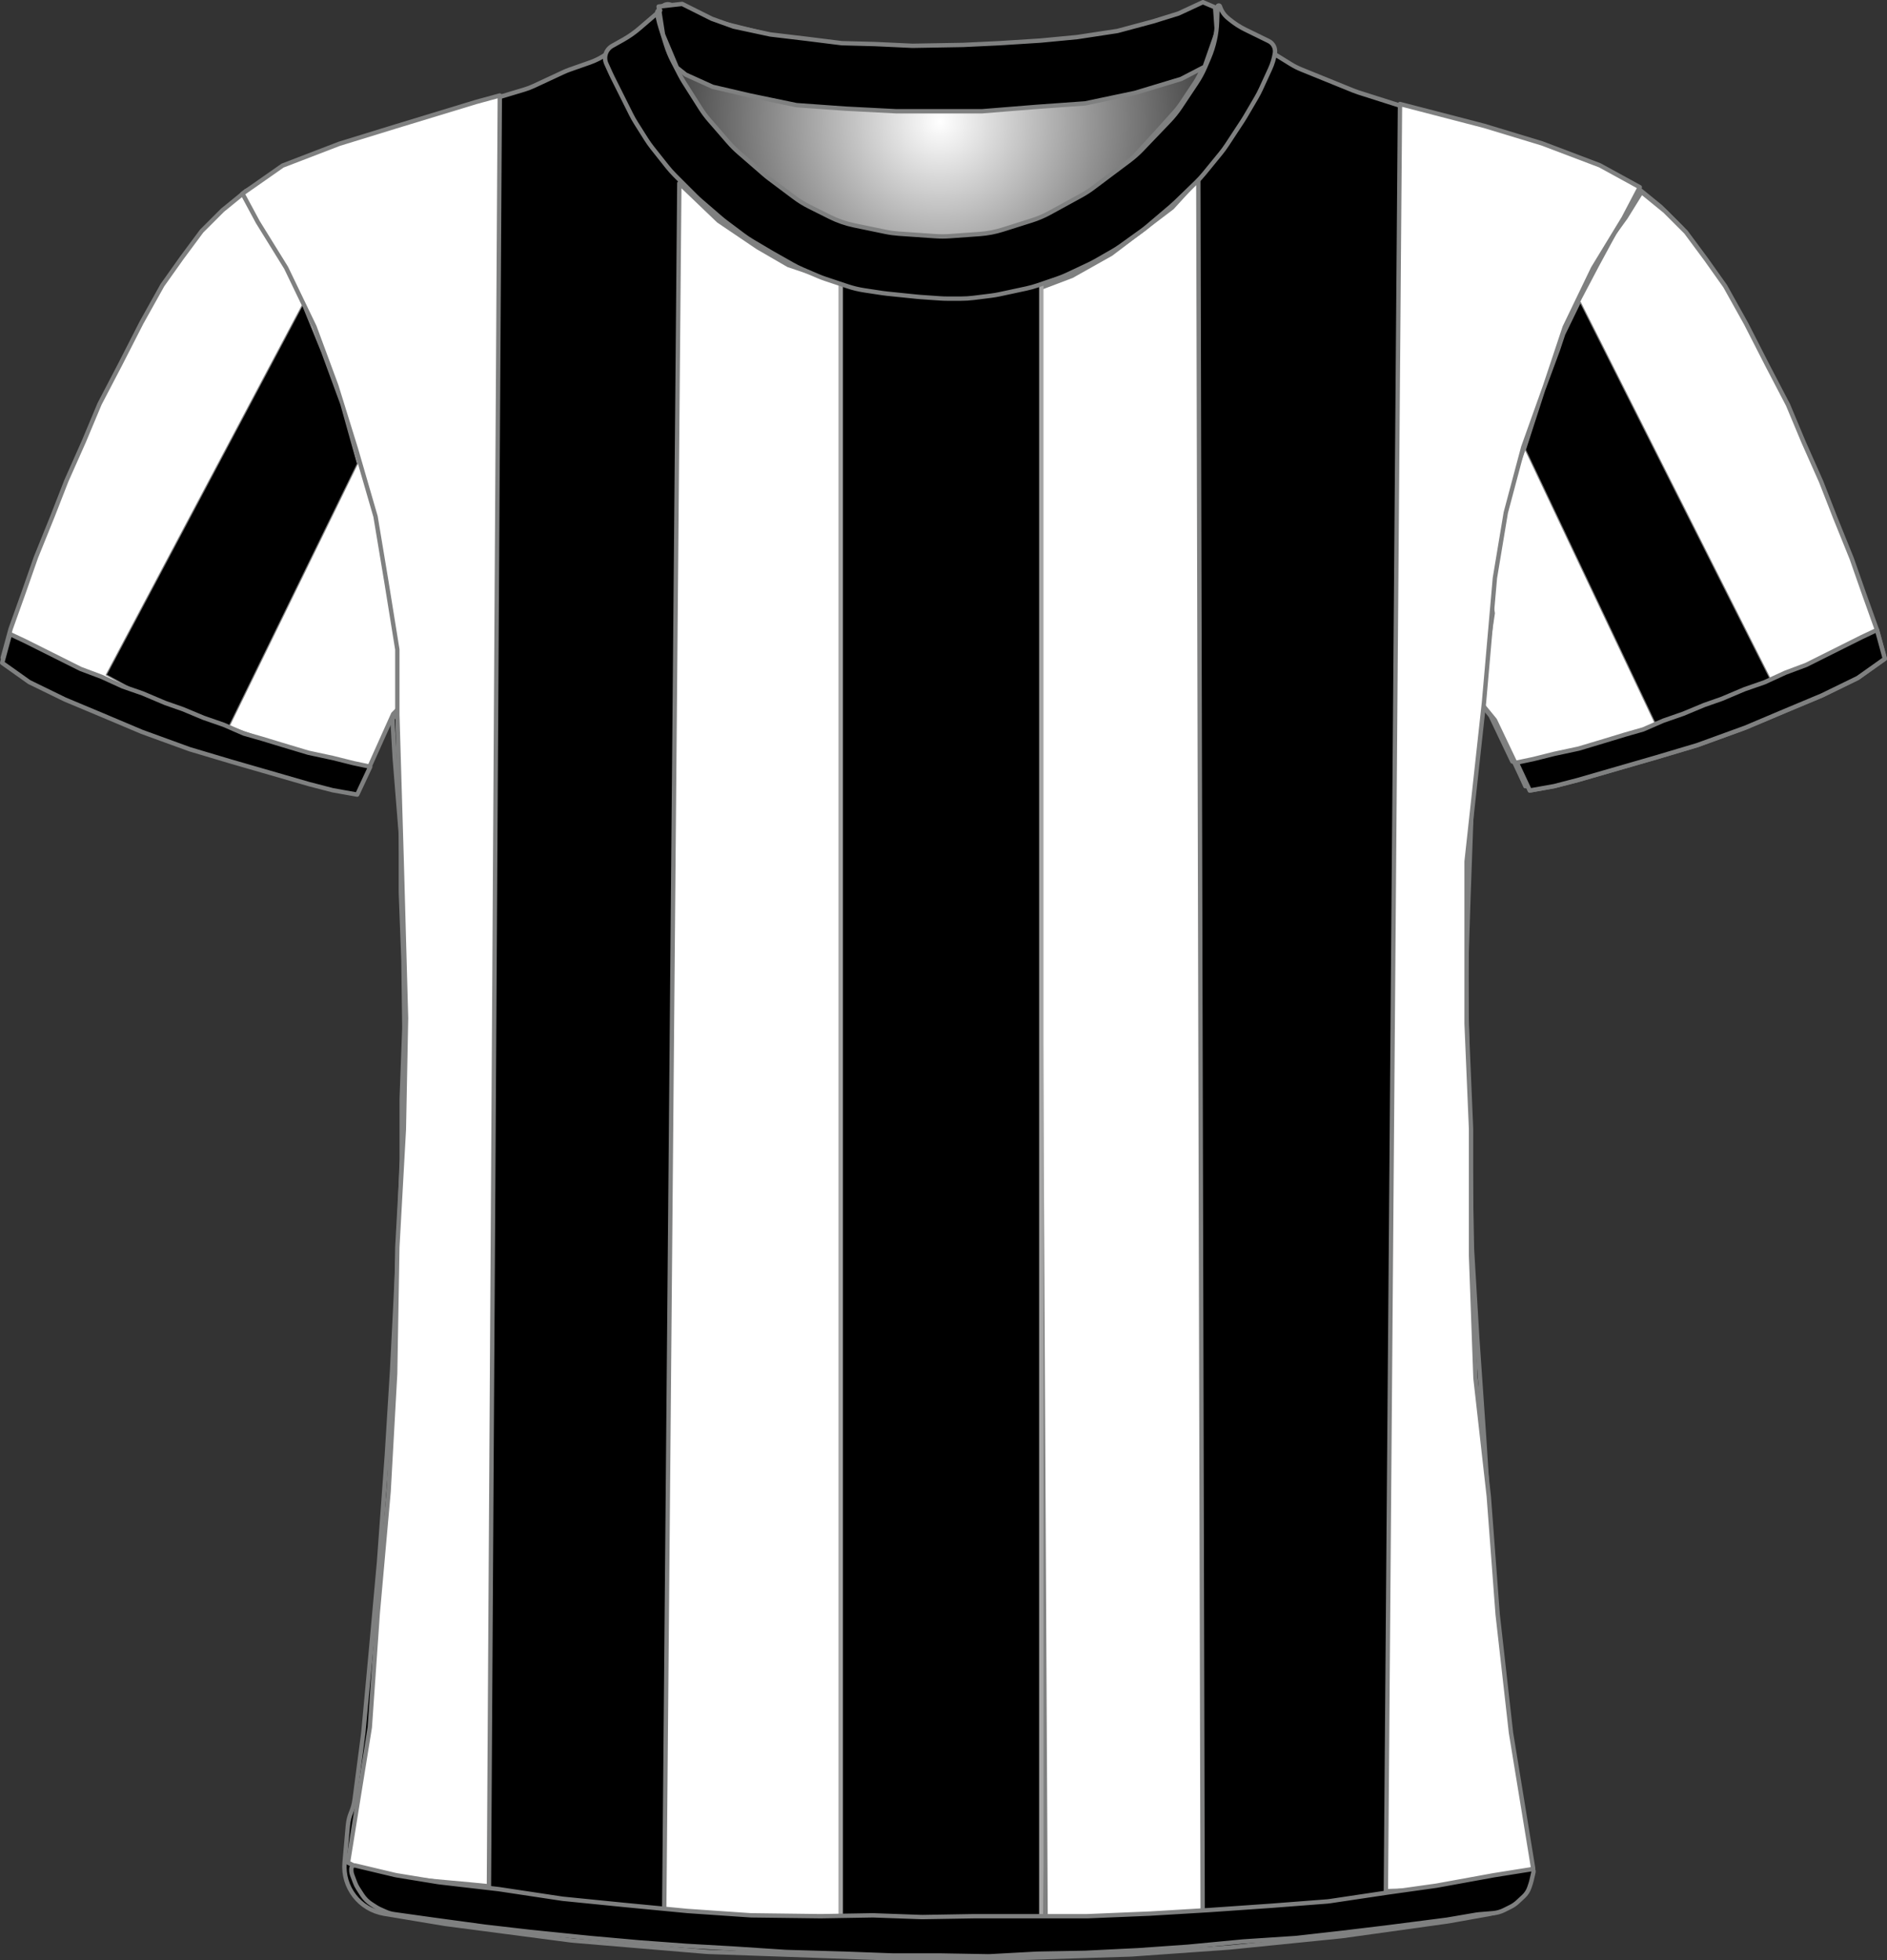 <?xml version="1.0" encoding="UTF-8" standalone="no"?>
<!DOCTYPE svg PUBLIC "-//W3C//DTD SVG 1.1//EN" "http://www.w3.org/Graphics/SVG/1.1/DTD/svg11.dtd">
<svg xmlns="http://www.w3.org/2000/svg" xmlns:xl="http://www.w3.org/1999/xlink" version="1.1" viewBox="65.239 -728.5 432.666 449.309" width="432.666pt" height="449.309pt" xmlns:dc="http://purl.org/dc/elements/1.1/">
  <rect x="65.239" y="-728.5" width="432.666" height="449.309" fill="#333333" stroke="none"/>
  <defs>
    <radialGradient cx="0" cy="0" r="1" id="Gradient" gradientUnits="userSpaceOnUse">
      <stop offset="0" stop-color="white"/>
      <stop offset="1" stop-color="#2a2a2a"/>
    </radialGradient>
    <radialGradient id="Obj_Gradient" xl:href="#Gradient" gradientTransform="translate(280.759 -700.6) scale(70.263)"/>
  </defs>
  <g stroke="none" stroke-opacity="1" stroke-dasharray="none" fill="none" fill-opacity="1">
    <title>Raya V3 7</title>
    <g>
      <title>Capa 1</title>
      <path d="M 496.405 -578.497 L 490.205 -574.097 L 482.005 -570.097 L 473.405 -566.497 L 464.405 -562.697 L 453.405 -558.697 L 444.005 -555.897 L 435.005 -553.297 L 426.005 -550.697 L 420.605 -549.297 L 415.005 -548.297 L 412.605 -554.097 L 410.005 -559.497 L 407.805 -563.497 L 405.205 -566.897 L 405.005 -575.897 L 405.605 -586.897 L 407.405 -597.697 L 409.005 -608.097 L 411.605 -619.097 L 414.005 -628.697 L 416.805 -636.697 L 420.005 -646.097 L 422.805 -653.497 L 426.405 -661.097 L 430.405 -668.697 L 434.405 -676.097 L 437.005 -679.697 L 440.605 -685.497 L 446.005 -681.097 L 450.805 -676.297 L 455.405 -670.097 L 459.805 -663.897 L 464.605 -655.297 L 469.405 -645.897 L 474.205 -636.697 L 477.805 -628.097 L 481.805 -619.097 L 485.005 -610.897 L 488.805 -601.497 L 491.605 -593.497 L 494.605 -585.097 Z" fill="white"/>
      <path d="M 496.405 -578.497 L 490.205 -574.097 L 482.005 -570.097 L 473.405 -566.497 L 464.405 -562.697 L 453.405 -558.697 L 444.005 -555.897 L 435.005 -553.297 L 426.005 -550.697 L 420.605 -549.297 L 415.005 -548.297 L 412.605 -554.097 L 410.005 -559.497 L 407.805 -563.497 L 405.205 -566.897 L 405.005 -575.897 L 405.605 -586.897 L 407.405 -597.697 L 409.005 -608.097 L 411.605 -619.097 L 414.005 -628.697 L 416.805 -636.697 L 420.005 -646.097 L 422.805 -653.497 L 426.405 -661.097 L 430.405 -668.697 L 434.405 -676.097 L 437.005 -679.697 L 440.605 -685.497 L 446.005 -681.097 L 450.805 -676.297 L 455.405 -670.097 L 459.805 -663.897 L 464.605 -655.297 L 469.405 -645.897 L 474.205 -636.697 L 477.805 -628.097 L 481.805 -619.097 L 485.005 -610.897 L 488.805 -601.497 L 491.605 -593.497 L 494.605 -585.097 Z" stroke="#7f8080" stroke-linecap="round" stroke-linejoin="round" stroke-width="1"/>
      <path d="M 216.5 -287.521 L 222 -286.507 L 236 -286 L 257 -286 L 257 -664.688 L 245 -668.743 L 238 -672.799 L 229 -678.882 L 220 -687.5 Z" fill="white"/>
      <path d="M 216.5 -287.521 L 222 -286.507 L 236 -286 L 257 -286 L 257 -664.688 L 245 -668.743 L 238 -672.799 L 229 -678.882 L 220 -687.5 Z" stroke="#7f8080" stroke-linecap="round" stroke-linejoin="round" stroke-width="1"/>
      <path d="M 310 -666.251 L 319 -671.308 L 325 -675.859 L 333 -681.927 L 339 -688.5 L 340 -288.528 L 326.5 -287.011 L 315.5 -286.506 L 309 -286 L 304 -286.506 L 302 -663.217 Z" fill="white"/>
      <path d="M 310 -666.251 L 319 -671.308 L 325 -675.859 L 333 -681.927 L 339 -688.5 L 340 -288.528 L 326.5 -287.011 L 315.5 -286.506 L 309 -286 L 304 -286.506 L 302 -663.217 Z" stroke="#7f8080" stroke-linecap="round" stroke-linejoin="round" stroke-width="1"/>
      <path d="M 456.005 -567.44 L 441.005 -560.94 L 429.505 -557.94 L 417.505 -554.94 L 412.005 -553.94 L 407.005 -564.44 L 401.4 -571.291 L 405.005 -578.94 L 406.505 -588.94 L 404 -603.891 L 409.5 -615.44 L 413.5 -626.44 L 416.5 -636.94 L 419.5 -642.94 L 436.005 -612.94 L 443.505 -597.44 L 451.505 -579.44 Z" fill="white"/>
      <path d="M 456.005 -567.44 L 441.005 -560.94 L 429.505 -557.94 L 417.505 -554.94 L 412.005 -553.94 L 407.005 -564.44 L 401.4 -571.291 L 405.005 -578.94 L 406.505 -588.94 L 404 -603.891 L 409.5 -615.44 L 413.5 -626.44 L 416.5 -636.94 L 419.5 -642.94 L 436.005 -612.94 L 443.505 -597.44 L 451.505 -579.44 Z" stroke="#7f8080" stroke-linecap="round" stroke-linejoin="round" stroke-width="1"/>
      <path d="M 104 -567.091 L 148 -551.591 L 154.4 -565.845 L 155.9 -567.345 L 156.4 -580.345 L 154.9 -590.345 L 152.9 -602.845 L 149.9 -616.345 L 146.9 -626.345 L 144.4 -636.845 L 141.4 -642.845 L 125.4 -614.345 L 117.9 -598.845 L 109.9 -580.845 Z" fill="white"/>
      <path d="M 104 -567.091 L 148 -551.591 L 154.4 -565.845 L 155.9 -567.345 L 156.4 -580.345 L 154.9 -590.345 L 152.9 -602.845 L 149.9 -616.345 L 146.9 -626.345 L 144.4 -636.845 L 141.4 -642.845 L 125.4 -614.345 L 117.9 -598.845 L 109.9 -580.845 Z" stroke="#7f8080" stroke-linecap="round" stroke-linejoin="round" stroke-width="1"/>
      <rect x="257" y="-667" width="46" height="381" fill="#610000"/>
      <rect x="257" y="-667" width="46" height="381" stroke="#a5a5a5" stroke-linecap="round" stroke-linejoin="round" stroke-width="1"/>
      <path d="M 144.813 -301.262 L 144.813 -301.262 C 144.748 -300.737 144.81 -300.203 144.996 -299.707 L 145.647 -297.971 C 145.824 -297.5 146.051 -297.049 146.325 -296.627 L 147.292 -295.131 C 147.833 -294.295 148.547 -293.584 149.384 -293.045 L 150.462 -292.352 C 150.762 -292.159 151.077 -291.99 151.403 -291.844 L 152.72 -291.259 C 153.317 -290.994 153.947 -290.813 154.594 -290.723 L 163.604 -289.461 C 163.614 -289.46 163.624 -289.458 163.634 -289.457 L 175.35 -287.868 C 175.396 -287.862 175.442 -287.856 175.488 -287.851 L 185.771 -286.665 C 185.803 -286.661 185.835 -286.657 185.867 -286.654 L 199.577 -285.263 C 199.605 -285.26 199.633 -285.258 199.661 -285.255 L 210.767 -284.264 C 210.802 -284.261 210.837 -284.258 210.872 -284.255 L 221.558 -283.464 C 221.599 -283.461 221.639 -283.458 221.68 -283.456 L 232.188 -282.861 C 232.209 -282.86 232.23 -282.858 232.25 -282.857 L 244.293 -282.067 C 244.377 -282.062 244.461 -282.058 244.545 -282.055 L 257.993 -281.66 C 258.01 -281.659 258.028 -281.659 258.046 -281.658 L 268.69 -281.264 C 268.776 -281.261 268.862 -281.259 268.949 -281.259 L 279.558 -281.259 C 279.599 -281.259 279.64 -281.259 279.681 -281.258 L 290.767 -281.063 C 290.935 -281.06 291.103 -281.064 291.271 -281.073 L 301.892 -281.652 C 301.977 -281.657 302.062 -281.66 302.146 -281.661 L 312.911 -281.857 C 312.983 -281.858 313.055 -281.861 313.127 -281.864 L 325.146 -282.455 C 325.195 -282.458 325.244 -282.461 325.292 -282.464 L 336.532 -283.253 C 336.59 -283.257 336.648 -283.262 336.706 -283.267 L 349.116 -284.449 C 349.185 -284.456 349.254 -284.461 349.322 -284.466 L 361.254 -285.248 C 361.364 -285.255 361.474 -285.265 361.584 -285.278 L 371.996 -286.456 C 372.011 -286.458 372.027 -286.46 372.043 -286.462 L 381.99 -287.656 C 382.01 -287.658 382.029 -287.66 382.048 -287.663 L 395.884 -289.44 C 395.981 -289.453 396.078 -289.467 396.175 -289.484 L 402.728 -290.607 C 402.929 -290.642 403.132 -290.667 403.335 -290.684 L 406.567 -290.951 C 407.456 -291.025 408.323 -291.267 409.121 -291.666 L 410.608 -292.41 C 411.208 -292.71 411.762 -293.095 412.253 -293.553 L 413.589 -294.799 C 414.195 -295.366 414.651 -296.075 414.913 -296.862 L 415.208 -297.747 C 415.278 -297.957 415.338 -298.171 415.388 -298.386 L 415.858 -300.422 C 415.893 -300.574 415.86 -300.735 415.766 -300.861 L 415.766 -300.861 C 415.676 -300.983 415.525 -301.044 415.375 -301.02 L 406.896 -299.671 C 406.845 -299.663 406.794 -299.654 406.743 -299.645 L 393.758 -297.284 C 393.666 -297.267 393.572 -297.252 393.479 -297.239 L 382.249 -295.663 C 382.229 -295.66 382.209 -295.658 382.189 -295.654 L 369.066 -293.696 C 368.902 -293.671 368.736 -293.653 368.57 -293.64 L 355.845 -292.661 C 355.828 -292.66 355.811 -292.658 355.793 -292.657 L 341.453 -291.661 C 341.43 -291.66 341.408 -291.658 341.385 -291.657 L 328.082 -290.863 C 328.04 -290.86 327.998 -290.858 327.956 -290.856 L 313.765 -290.265 C 313.668 -290.261 313.571 -290.259 313.473 -290.259 L 300.219 -290.259 L 287.678 -290.259 C 287.639 -290.259 287.6 -290.259 287.561 -290.258 L 275.803 -290.062 C 275.68 -290.06 275.558 -290.061 275.436 -290.066 L 264.602 -290.452 C 264.48 -290.457 264.358 -290.458 264.236 -290.456 L 252.521 -290.261 C 252.453 -290.26 252.385 -290.259 252.317 -290.26 L 236.615 -290.457 C 236.484 -290.458 236.354 -290.463 236.224 -290.472 L 221.914 -291.452 C 221.851 -291.457 221.788 -291.462 221.724 -291.468 L 207.233 -292.858 C 207.224 -292.859 207.214 -292.86 207.205 -292.86 L 193.393 -294.242 C 193.277 -294.253 193.162 -294.268 193.047 -294.285 L 178.737 -296.441 C 178.659 -296.453 178.58 -296.464 178.501 -296.473 L 164.981 -298.04 C 164.873 -298.053 164.766 -298.068 164.659 -298.085 L 155.267 -299.619 C 155.102 -299.646 154.938 -299.678 154.775 -299.717 L 145.698 -301.876 C 145.309 -301.968 144.92 -301.728 144.827 -301.34 C 144.821 -301.314 144.816 -301.288 144.813 -301.262 Z" fill="#6e0000"/>
      <path d="M 144.813 -301.262 L 144.813 -301.262 C 144.748 -300.737 144.81 -300.203 144.996 -299.707 L 145.647 -297.971 C 145.824 -297.5 146.051 -297.049 146.325 -296.627 L 147.292 -295.131 C 147.833 -294.295 148.547 -293.584 149.384 -293.045 L 150.462 -292.352 C 150.762 -292.159 151.077 -291.99 151.403 -291.844 L 152.72 -291.259 C 153.317 -290.994 153.947 -290.813 154.594 -290.723 L 163.604 -289.461 C 163.614 -289.46 163.624 -289.458 163.634 -289.457 L 175.35 -287.868 C 175.396 -287.862 175.442 -287.856 175.488 -287.851 L 185.771 -286.665 C 185.803 -286.661 185.835 -286.657 185.867 -286.654 L 199.577 -285.263 C 199.605 -285.26 199.633 -285.258 199.661 -285.255 L 210.767 -284.264 C 210.802 -284.261 210.837 -284.258 210.872 -284.255 L 221.558 -283.464 C 221.599 -283.461 221.639 -283.458 221.68 -283.456 L 232.188 -282.861 C 232.209 -282.86 232.23 -282.858 232.25 -282.857 L 244.293 -282.067 C 244.377 -282.062 244.461 -282.058 244.545 -282.055 L 257.993 -281.66 C 258.01 -281.659 258.028 -281.659 258.046 -281.658 L 268.69 -281.264 C 268.776 -281.261 268.862 -281.259 268.949 -281.259 L 279.558 -281.259 C 279.599 -281.259 279.64 -281.259 279.681 -281.258 L 290.767 -281.063 C 290.935 -281.06 291.103 -281.064 291.271 -281.073 L 301.892 -281.652 C 301.977 -281.657 302.062 -281.66 302.146 -281.661 L 312.911 -281.857 C 312.983 -281.858 313.055 -281.861 313.127 -281.864 L 325.146 -282.455 C 325.195 -282.458 325.244 -282.461 325.292 -282.464 L 336.532 -283.253 C 336.59 -283.257 336.648 -283.262 336.706 -283.267 L 349.116 -284.449 C 349.185 -284.456 349.254 -284.461 349.322 -284.466 L 361.254 -285.248 C 361.364 -285.255 361.474 -285.265 361.584 -285.278 L 371.996 -286.456 C 372.011 -286.458 372.027 -286.46 372.043 -286.462 L 381.99 -287.656 C 382.01 -287.658 382.029 -287.66 382.048 -287.663 L 395.884 -289.44 C 395.981 -289.453 396.078 -289.467 396.175 -289.484 L 402.728 -290.607 C 402.929 -290.642 403.132 -290.667 403.335 -290.684 L 406.567 -290.951 C 407.456 -291.025 408.323 -291.267 409.121 -291.666 L 410.608 -292.41 C 411.208 -292.71 411.762 -293.095 412.253 -293.553 L 413.589 -294.799 C 414.195 -295.366 414.651 -296.075 414.913 -296.862 L 415.208 -297.747 C 415.278 -297.957 415.338 -298.171 415.388 -298.386 L 415.858 -300.422 C 415.893 -300.574 415.86 -300.735 415.766 -300.861 L 415.766 -300.861 C 415.676 -300.983 415.525 -301.044 415.375 -301.02 L 406.896 -299.671 C 406.845 -299.663 406.794 -299.654 406.743 -299.645 L 393.758 -297.284 C 393.666 -297.267 393.572 -297.252 393.479 -297.239 L 382.249 -295.663 C 382.229 -295.66 382.209 -295.658 382.189 -295.654 L 369.066 -293.696 C 368.902 -293.671 368.736 -293.653 368.57 -293.64 L 355.845 -292.661 C 355.828 -292.66 355.811 -292.658 355.793 -292.657 L 341.453 -291.661 C 341.43 -291.66 341.408 -291.658 341.385 -291.657 L 328.082 -290.863 C 328.04 -290.86 327.998 -290.858 327.956 -290.856 L 313.765 -290.265 C 313.668 -290.261 313.571 -290.259 313.473 -290.259 L 300.219 -290.259 L 287.678 -290.259 C 287.639 -290.259 287.6 -290.259 287.561 -290.258 L 275.803 -290.062 C 275.68 -290.06 275.558 -290.061 275.436 -290.066 L 264.602 -290.452 C 264.48 -290.457 264.358 -290.458 264.236 -290.456 L 252.521 -290.261 C 252.453 -290.26 252.385 -290.259 252.317 -290.26 L 236.615 -290.457 C 236.484 -290.458 236.354 -290.463 236.224 -290.472 L 221.914 -291.452 C 221.851 -291.457 221.788 -291.462 221.724 -291.468 L 207.233 -292.858 C 207.224 -292.859 207.214 -292.86 207.205 -292.86 L 193.393 -294.242 C 193.277 -294.253 193.162 -294.268 193.047 -294.285 L 178.737 -296.441 C 178.659 -296.453 178.58 -296.464 178.501 -296.473 L 164.981 -298.04 C 164.873 -298.053 164.766 -298.068 164.659 -298.085 L 155.267 -299.619 C 155.102 -299.646 154.938 -299.678 154.775 -299.717 L 145.698 -301.876 C 145.309 -301.968 144.92 -301.728 144.827 -301.34 C 144.821 -301.314 144.816 -301.288 144.813 -301.262 Z" stroke="#7f8080" stroke-linecap="round" stroke-linejoin="round" stroke-width="1"/>
      <path d="M 418.4 -640 L 414 -626.4 L 443.6 -564 L 453.138 -562.84 L 462.926 -566.67 L 472.4 -569.4 L 426.6 -660.2 L 423 -652.8 L 421.8 -649.2 Z" fill="#580000"/>
      <path d="M 418.4 -640 L 414 -626.4 L 443.6 -564 L 453.138 -562.84 L 462.926 -566.67 L 472.4 -569.4 L 426.6 -660.2 L 423 -652.8 L 421.8 -649.2 Z" stroke="gray" stroke-linecap="round" stroke-linejoin="round" stroke-width=".25"/>
      <path d="M 88.6 -574.8 L 133.6 -659.6 L 138 -648.8 L 142.4 -636.8 L 146.2 -623.2 L 115.4 -560.2 Z" fill="#6d0000"/>
      <path d="M 88.6 -574.8 L 133.6 -659.6 L 138 -648.8 L 142.4 -636.8 L 146.2 -623.2 L 115.4 -560.2 Z" stroke="gray" stroke-linecap="round" stroke-linejoin="round" stroke-width=".25"/>
      <path d="M 496.405 -578.497 L 490.205 -574.097 L 482.005 -570.097 L 473.405 -566.497 L 464.405 -562.697 L 453.405 -558.697 L 444.005 -555.897 L 435.005 -553.297 L 426.005 -550.697 L 420.605 -549.297 L 415.005 -548.297 L 412.005 -554.697 L 415.805 -555.497 L 420.605 -556.697 L 426.205 -557.897 L 432.205 -559.697 L 436.805 -561.097 L 441.005 -562.297 L 445.605 -564.297 L 450.205 -565.897 L 455.005 -567.897 L 459.005 -569.297 L 464.205 -571.497 L 468.805 -573.097 L 473.605 -575.297 L 478.405 -577.097 L 482.405 -579.097 L 486.805 -581.297 L 491.205 -583.497 L 494.605 -585.097 Z" fill="#710000"/>
      <path d="M 496.405 -578.497 L 490.205 -574.097 L 482.005 -570.097 L 473.405 -566.497 L 464.405 -562.697 L 453.405 -558.697 L 444.005 -555.897 L 435.005 -553.297 L 426.005 -550.697 L 420.605 -549.297 L 415.005 -548.297 L 412.005 -554.697 L 415.805 -555.497 L 420.605 -556.697 L 426.205 -557.897 L 432.205 -559.697 L 436.805 -561.097 L 441.005 -562.297 L 445.605 -564.297 L 450.205 -565.897 L 455.005 -567.897 L 459.005 -569.297 L 464.205 -571.497 L 468.805 -573.097 L 473.605 -575.297 L 478.405 -577.097 L 482.405 -579.097 L 486.805 -581.297 L 491.205 -583.497 L 494.605 -585.097 Z" stroke="#7f8080" stroke-linecap="round" stroke-linejoin="round" stroke-width="1"/>
      <path d="M 219.006 -727.41 L 227.171 -724.292 C 228.029 -723.964 228.906 -723.688 229.797 -723.466 L 243.514 -720.036 C 244.676 -719.746 245.858 -719.547 247.051 -719.44 L 264.577 -717.879 C 265.165 -717.826 265.755 -717.797 266.345 -717.789 L 281.824 -717.605 C 282.114 -717.602 282.404 -717.604 282.695 -717.611 L 297.118 -717.986 C 297.479 -717.995 297.839 -718.013 298.199 -718.039 L 312.571 -719.091 C 313.562 -719.164 314.548 -719.3 315.521 -719.5 L 327.094 -721.878 C 328.136 -722.093 329.162 -722.379 330.165 -722.735 L 341.917 -726.91 C 343.007 -727.297 344.21 -726.766 344.659 -725.7 L 344.659 -725.7 C 345.181 -724.46 345.333 -723.095 345.097 -721.771 L 344.916 -720.76 C 344.613 -719.059 344.118 -717.397 343.442 -715.807 L 341.899 -712.176 C 341.34 -710.861 340.661 -709.602 339.868 -708.414 L 336.183 -702.885 C 335.435 -701.764 334.591 -700.711 333.659 -699.737 L 327.364 -693.162 C 326.495 -692.256 325.555 -691.422 324.55 -690.668 L 316.176 -684.387 C 315.299 -683.73 314.377 -683.136 313.416 -682.61 L 306.231 -678.679 C 304.92 -677.961 303.542 -677.373 302.116 -676.923 L 295.443 -674.816 C 293.727 -674.274 291.952 -673.935 290.156 -673.807 L 283.27 -673.315 C 282.197 -673.238 281.121 -673.237 280.049 -673.311 L 271.612 -673.893 C 270.578 -673.964 269.55 -674.105 268.535 -674.315 L 261.4 -675.792 C 259.448 -676.196 257.556 -676.851 255.774 -677.743 L 251.114 -680.072 C 249.88 -680.69 248.704 -681.417 247.6 -682.244 L 241.918 -686.506 C 241.479 -686.835 241.052 -687.18 240.637 -687.54 L 234.882 -692.538 C 234.068 -693.245 233.304 -694.009 232.597 -694.823 L 228.192 -699.896 C 227.438 -700.764 226.75 -701.688 226.134 -702.659 L 222.4 -708.547 C 222.04 -709.115 221.704 -709.699 221.395 -710.297 L 219.775 -713.43 C 219.166 -714.608 218.659 -715.836 218.262 -717.101 L 216.982 -721.174 C 216.767 -721.858 216.584 -722.551 216.434 -723.251 L 216.359 -723.6 C 216.165 -724.508 216.272 -725.456 216.665 -726.298 L 216.759 -726.5 C 217.154 -727.345 218.134 -727.742 219.006 -727.41 Z" fill="url(#Obj_Gradient)"/>
      <path d="M 219.006 -727.41 L 227.171 -724.292 C 228.029 -723.964 228.906 -723.688 229.797 -723.466 L 243.514 -720.036 C 244.676 -719.746 245.858 -719.547 247.051 -719.44 L 264.577 -717.879 C 265.165 -717.826 265.755 -717.797 266.345 -717.789 L 281.824 -717.605 C 282.114 -717.602 282.404 -717.604 282.695 -717.611 L 297.118 -717.986 C 297.479 -717.995 297.839 -718.013 298.199 -718.039 L 312.571 -719.091 C 313.562 -719.164 314.548 -719.3 315.521 -719.5 L 327.094 -721.878 C 328.136 -722.093 329.162 -722.379 330.165 -722.735 L 341.917 -726.91 C 343.007 -727.297 344.21 -726.766 344.659 -725.7 L 344.659 -725.7 C 345.181 -724.46 345.333 -723.095 345.097 -721.771 L 344.916 -720.76 C 344.613 -719.059 344.118 -717.397 343.442 -715.807 L 341.899 -712.176 C 341.34 -710.861 340.661 -709.602 339.868 -708.414 L 336.183 -702.885 C 335.435 -701.764 334.591 -700.711 333.659 -699.737 L 327.364 -693.162 C 326.495 -692.256 325.555 -691.422 324.55 -690.668 L 316.176 -684.387 C 315.299 -683.73 314.377 -683.136 313.416 -682.61 L 306.231 -678.679 C 304.92 -677.961 303.542 -677.373 302.116 -676.923 L 295.443 -674.816 C 293.727 -674.274 291.952 -673.935 290.156 -673.807 L 283.27 -673.315 C 282.197 -673.238 281.121 -673.237 280.049 -673.311 L 271.612 -673.893 C 270.578 -673.964 269.55 -674.105 268.535 -674.315 L 261.4 -675.792 C 259.448 -676.196 257.556 -676.851 255.774 -677.743 L 251.114 -680.072 C 249.88 -680.69 248.704 -681.417 247.6 -682.244 L 241.918 -686.506 C 241.479 -686.835 241.052 -687.18 240.637 -687.54 L 234.882 -692.538 C 234.068 -693.245 233.304 -694.009 232.597 -694.823 L 228.192 -699.896 C 227.438 -700.764 226.75 -701.688 226.134 -702.659 L 222.4 -708.547 C 222.04 -709.115 221.704 -709.699 221.395 -710.297 L 219.775 -713.43 C 219.166 -714.608 218.659 -715.836 218.262 -717.101 L 216.982 -721.174 C 216.767 -721.858 216.584 -722.551 216.434 -723.251 L 216.359 -723.6 C 216.165 -724.508 216.272 -725.456 216.665 -726.298 L 216.759 -726.5 C 217.154 -727.345 218.134 -727.742 219.006 -727.41 Z" stroke="#7f8080" stroke-linecap="round" stroke-linejoin="round" stroke-width="1"/>
      <path d="M 153.33 -289.827 L 167.072 -287.537 C 167.256 -287.506 167.44 -287.479 167.624 -287.455 L 195.978 -283.739 C 196.224 -283.707 196.471 -283.68 196.719 -283.66 L 226.962 -281.123 C 227.219 -281.102 227.476 -281.086 227.734 -281.077 L 266.665 -279.701 C 266.853 -279.694 267.042 -279.691 267.23 -279.691 L 298.697 -279.691 C 298.864 -279.691 299.031 -279.693 299.197 -279.699 L 324.232 -280.481 C 324.442 -280.488 324.652 -280.498 324.862 -280.513 L 346.91 -282.074 C 347.068 -282.085 347.226 -282.099 347.384 -282.115 L 372.645 -284.66 C 372.846 -284.681 373.048 -284.705 373.249 -284.733 L 397.041 -288.048 C 397.245 -288.077 397.449 -288.109 397.652 -288.145 L 406.847 -289.791 C 412.175 -290.744 415.825 -295.698 415.159 -301.068 L 412.951 -318.859 C 412.949 -318.88 412.946 -318.901 412.944 -318.923 L 409.38 -348.621 C 409.358 -348.801 409.34 -348.981 409.324 -349.161 L 406.962 -376.721 C 406.952 -376.834 406.944 -376.948 406.936 -377.062 L 405.55 -398.653 C 405.548 -398.678 405.546 -398.703 405.545 -398.729 L 403.953 -421.815 C 403.949 -421.865 403.946 -421.916 403.943 -421.967 L 402.767 -441.769 C 402.754 -441.984 402.745 -442.198 402.741 -442.413 L 402.349 -463.008 C 402.348 -463.063 402.347 -463.118 402.345 -463.174 L 401.75 -483.408 C 401.748 -483.463 401.747 -483.518 401.746 -483.574 L 401.355 -504.083 C 401.35 -504.355 401.352 -504.627 401.36 -504.898 L 401.946 -523.258 C 401.947 -523.28 401.948 -523.302 401.949 -523.324 L 402.737 -545.193 C 402.744 -545.392 402.755 -545.59 402.769 -545.788 L 404.327 -567.009 C 404.341 -567.197 404.351 -567.385 404.358 -567.574 L 405.113 -587.472 C 405.136 -588.084 405.194 -588.694 405.287 -589.299 L 408.026 -607.103 C 408.107 -607.628 408.214 -608.149 408.346 -608.663 L 412.975 -626.621 C 413.09 -627.067 413.224 -627.509 413.377 -627.944 L 419.098 -644.183 C 419.264 -644.655 419.452 -645.118 419.662 -645.572 L 425.193 -657.557 C 425.296 -657.78 425.404 -658 425.517 -658.217 L 430.879 -668.559 C 430.925 -668.647 430.971 -668.735 431.018 -668.822 L 436.234 -678.439 C 436.972 -679.798 437.921 -681.031 439.047 -682.091 L 439.047 -682.091 C 439.723 -682.726 439.755 -683.789 439.119 -684.464 C 438.995 -684.596 438.85 -684.707 438.69 -684.793 L 435.475 -686.515 C 435.257 -686.632 435.035 -686.744 434.812 -686.851 L 426.958 -690.6 C 426.551 -690.794 426.136 -690.971 425.715 -691.13 L 416.04 -694.78 C 415.845 -694.854 415.649 -694.924 415.451 -694.99 L 402.756 -699.221 C 402.617 -699.268 402.477 -699.312 402.337 -699.355 L 389.453 -703.259 C 389.383 -703.28 389.312 -703.302 389.242 -703.324 L 376.738 -707.303 C 376.344 -707.428 375.956 -707.569 375.573 -707.724 L 363.597 -712.584 C 362.765 -712.921 361.964 -713.328 361.2 -713.8 L 351.581 -719.746 C 351.425 -719.843 351.271 -719.942 351.119 -720.043 L 346.229 -723.303 C 345.247 -723.957 344.376 -724.763 343.647 -725.691 L 343.647 -725.691 C 343.542 -725.825 343.347 -725.849 343.213 -725.743 C 343.11 -725.662 343.069 -725.526 343.11 -725.402 L 343.247 -724.991 C 343.707 -723.613 343.811 -722.142 343.551 -720.713 L 343.156 -718.54 C 342.885 -717.048 342.403 -715.602 341.725 -714.246 L 340.193 -711.182 C 339.896 -710.588 339.563 -710.014 339.195 -709.462 L 335.991 -704.657 C 335.563 -704.014 335.088 -703.403 334.571 -702.828 L 330.009 -697.759 C 329.968 -697.714 329.927 -697.668 329.885 -697.623 L 323.891 -691.115 C 323.263 -690.434 322.577 -689.808 321.841 -689.245 L 316.817 -685.403 C 316.371 -685.062 315.907 -684.744 315.428 -684.452 L 308.941 -680.497 C 308.28 -680.093 307.589 -679.739 306.876 -679.435 L 299.761 -676.407 C 298.953 -676.064 298.119 -675.787 297.266 -675.58 L 293.187 -674.591 C 292.362 -674.391 291.522 -674.257 290.676 -674.191 L 284.976 -673.74 C 284.557 -673.707 284.137 -673.691 283.717 -673.691 L 276.684 -673.691 C 275.927 -673.691 275.171 -673.745 274.422 -673.852 L 266.475 -674.987 C 265.99 -675.056 265.509 -675.148 265.032 -675.261 L 259.071 -676.681 C 257.925 -676.953 256.813 -677.352 255.755 -677.868 L 249.475 -680.935 C 248.99 -681.172 248.518 -681.433 248.059 -681.718 L 243.847 -684.332 C 243.248 -684.704 242.674 -685.115 242.129 -685.563 L 237.683 -689.215 C 237.459 -689.399 237.241 -689.589 237.027 -689.784 L 233.225 -693.27 C 232.774 -693.683 232.346 -694.123 231.945 -694.585 L 227.827 -699.338 C 227.507 -699.706 227.205 -700.089 226.921 -700.485 L 222.491 -706.655 C 221.996 -707.345 221.557 -708.072 221.177 -708.831 L 218.601 -713.984 C 218.565 -714.055 218.53 -714.127 218.496 -714.198 L 217.247 -716.791 C 216.397 -718.558 216.041 -720.522 216.219 -722.475 L 216.399 -724.457 C 216.423 -724.719 216.23 -724.951 215.968 -724.975 C 215.805 -724.99 215.647 -724.92 215.547 -724.791 L 215.547 -724.791 C 214.884 -723.928 214.104 -723.162 213.229 -722.515 L 209.333 -719.628 C 209.209 -719.537 209.084 -719.447 208.958 -719.359 L 204.336 -716.137 C 203.149 -715.31 201.856 -714.648 200.491 -714.168 L 195.884 -712.55 C 195.393 -712.377 194.911 -712.181 194.44 -711.962 L 187.593 -708.777 C 186.897 -708.453 186.178 -708.18 185.443 -707.96 L 174.572 -704.698 C 174.556 -704.693 174.539 -704.688 174.522 -704.683 L 163.554 -701.354 C 163.416 -701.312 163.279 -701.268 163.142 -701.222 L 150.221 -696.915 C 150.172 -696.899 150.123 -696.883 150.073 -696.867 L 138.706 -693.2 C 138.068 -692.994 137.443 -692.748 136.835 -692.464 L 128.903 -688.751 C 128.533 -688.578 128.169 -688.39 127.813 -688.189 L 121.867 -684.828 C 120.614 -684.12 120.172 -682.53 120.881 -681.277 C 120.958 -681.14 121.047 -681.011 121.147 -680.891 L 122.011 -679.854 C 122.766 -678.948 123.419 -677.961 123.957 -676.912 L 127.034 -670.912 C 127.11 -670.764 127.187 -670.619 127.267 -670.474 L 131.222 -663.317 C 131.306 -663.166 131.387 -663.014 131.465 -662.86 L 135.574 -654.822 C 135.823 -654.335 136.047 -653.835 136.244 -653.325 L 139.727 -644.343 C 139.741 -644.308 139.754 -644.274 139.768 -644.239 L 143.364 -635.153 C 143.486 -634.845 143.599 -634.533 143.701 -634.218 L 146.323 -626.165 C 146.339 -626.116 146.355 -626.066 146.371 -626.016 L 149.443 -616.258 C 149.646 -615.614 149.807 -614.958 149.927 -614.293 L 151.913 -603.284 C 151.936 -603.155 151.957 -603.026 151.977 -602.897 L 153.683 -591.904 C 153.726 -591.629 153.762 -591.352 153.79 -591.075 L 154.677 -582.378 C 154.724 -581.92 154.751 -581.46 154.758 -581 L 154.942 -569.024 C 154.946 -568.802 154.954 -568.58 154.966 -568.358 L 155.737 -554.876 C 155.744 -554.753 155.752 -554.629 155.762 -554.506 L 157.096 -537.931 C 157.13 -537.505 157.147 -537.076 157.147 -536.648 L 157.147 -524.198 C 157.147 -523.993 157.151 -523.788 157.159 -523.583 L 157.74 -508.494 C 157.745 -508.359 157.748 -508.223 157.75 -508.087 L 157.942 -493.291 C 157.946 -493.024 157.942 -492.757 157.933 -492.491 L 157.358 -476.987 C 157.351 -476.79 157.347 -476.592 157.347 -476.395 L 157.347 -462.798 C 157.347 -462.593 157.343 -462.388 157.336 -462.183 L 156.75 -446.969 C 156.748 -446.917 156.746 -446.865 156.744 -446.813 L 155.948 -430.31 C 155.948 -430.297 155.947 -430.284 155.946 -430.271 L 155.152 -414.58 C 155.149 -414.521 155.146 -414.461 155.142 -414.401 L 153.953 -395.181 C 153.949 -395.121 153.945 -395.061 153.941 -395.001 L 152.158 -370.631 C 152.151 -370.538 152.143 -370.444 152.135 -370.35 L 150.349 -350.706 C 150.348 -350.696 150.347 -350.686 150.346 -350.676 L 148.575 -331.591 C 148.557 -331.391 148.534 -331.191 148.508 -330.992 L 146.548 -316.019 C 146.415 -315.005 146.146 -314.013 145.747 -313.071 L 145.747 -313.071 C 145.35 -312.13 145.101 -311.133 145.01 -310.116 L 144.247 -301.571 C 143.74 -295.884 147.698 -290.766 153.33 -289.827 Z" fill="black"/>
      <path d="M 153.33 -289.827 L 167.072 -287.537 C 167.256 -287.506 167.44 -287.479 167.624 -287.455 L 195.978 -283.739 C 196.224 -283.707 196.471 -283.68 196.719 -283.66 L 226.962 -281.123 C 227.219 -281.102 227.476 -281.086 227.734 -281.077 L 266.665 -279.701 C 266.853 -279.694 267.042 -279.691 267.23 -279.691 L 298.697 -279.691 C 298.864 -279.691 299.031 -279.693 299.197 -279.699 L 324.232 -280.481 C 324.442 -280.488 324.652 -280.498 324.862 -280.513 L 346.91 -282.074 C 347.068 -282.085 347.226 -282.099 347.384 -282.115 L 372.645 -284.66 C 372.846 -284.681 373.048 -284.705 373.249 -284.733 L 397.041 -288.048 C 397.245 -288.077 397.449 -288.109 397.652 -288.145 L 406.847 -289.791 C 412.175 -290.744 415.825 -295.698 415.159 -301.068 L 412.951 -318.859 C 412.949 -318.88 412.946 -318.901 412.944 -318.923 L 409.38 -348.621 C 409.358 -348.801 409.34 -348.981 409.324 -349.161 L 406.962 -376.721 C 406.952 -376.834 406.944 -376.948 406.936 -377.062 L 405.55 -398.653 C 405.548 -398.678 405.546 -398.703 405.545 -398.729 L 403.953 -421.815 C 403.949 -421.865 403.946 -421.916 403.943 -421.967 L 402.767 -441.769 C 402.754 -441.984 402.745 -442.198 402.741 -442.413 L 402.349 -463.008 C 402.348 -463.063 402.347 -463.118 402.345 -463.174 L 401.75 -483.408 C 401.748 -483.463 401.747 -483.518 401.746 -483.574 L 401.355 -504.083 C 401.35 -504.355 401.352 -504.627 401.36 -504.898 L 401.946 -523.258 C 401.947 -523.28 401.948 -523.302 401.949 -523.324 L 402.737 -545.193 C 402.744 -545.392 402.755 -545.59 402.769 -545.788 L 404.327 -567.009 C 404.341 -567.197 404.351 -567.385 404.358 -567.574 L 405.113 -587.472 C 405.136 -588.084 405.194 -588.694 405.287 -589.299 L 408.026 -607.103 C 408.107 -607.628 408.214 -608.149 408.346 -608.663 L 412.975 -626.621 C 413.09 -627.067 413.224 -627.509 413.377 -627.944 L 419.098 -644.183 C 419.264 -644.655 419.452 -645.118 419.662 -645.572 L 425.193 -657.557 C 425.296 -657.78 425.404 -658 425.517 -658.217 L 430.879 -668.559 C 430.925 -668.647 430.971 -668.735 431.018 -668.822 L 436.234 -678.439 C 436.972 -679.798 437.921 -681.031 439.047 -682.091 L 439.047 -682.091 C 439.723 -682.726 439.755 -683.789 439.119 -684.464 C 438.995 -684.596 438.85 -684.707 438.69 -684.793 L 435.475 -686.515 C 435.257 -686.632 435.035 -686.744 434.812 -686.851 L 426.958 -690.6 C 426.551 -690.794 426.136 -690.971 425.715 -691.13 L 416.04 -694.78 C 415.845 -694.854 415.649 -694.924 415.451 -694.99 L 402.756 -699.221 C 402.617 -699.268 402.477 -699.312 402.337 -699.355 L 389.453 -703.259 C 389.383 -703.28 389.312 -703.302 389.242 -703.324 L 376.738 -707.303 C 376.344 -707.428 375.956 -707.569 375.573 -707.724 L 363.597 -712.584 C 362.765 -712.921 361.964 -713.328 361.2 -713.8 L 351.581 -719.746 C 351.425 -719.843 351.271 -719.942 351.119 -720.043 L 346.229 -723.303 C 345.247 -723.957 344.376 -724.763 343.647 -725.691 L 343.647 -725.691 C 343.542 -725.825 343.347 -725.849 343.213 -725.743 C 343.11 -725.662 343.069 -725.526 343.11 -725.402 L 343.247 -724.991 C 343.707 -723.613 343.811 -722.142 343.551 -720.713 L 343.156 -718.54 C 342.885 -717.048 342.403 -715.602 341.725 -714.246 L 340.193 -711.182 C 339.896 -710.588 339.563 -710.014 339.195 -709.462 L 335.991 -704.657 C 335.563 -704.014 335.088 -703.403 334.571 -702.828 L 330.009 -697.759 C 329.968 -697.714 329.927 -697.668 329.885 -697.623 L 323.891 -691.115 C 323.263 -690.434 322.577 -689.808 321.841 -689.245 L 316.817 -685.403 C 316.371 -685.062 315.907 -684.744 315.428 -684.452 L 308.941 -680.497 C 308.28 -680.093 307.589 -679.739 306.876 -679.435 L 299.761 -676.407 C 298.953 -676.064 298.119 -675.787 297.266 -675.58 L 293.187 -674.591 C 292.362 -674.391 291.522 -674.257 290.676 -674.191 L 284.976 -673.74 C 284.557 -673.707 284.137 -673.691 283.717 -673.691 L 276.684 -673.691 C 275.927 -673.691 275.171 -673.745 274.422 -673.852 L 266.475 -674.987 C 265.99 -675.056 265.509 -675.148 265.032 -675.261 L 259.071 -676.681 C 257.925 -676.953 256.813 -677.352 255.755 -677.868 L 249.475 -680.935 C 248.99 -681.172 248.518 -681.433 248.059 -681.718 L 243.847 -684.332 C 243.248 -684.704 242.674 -685.115 242.129 -685.563 L 237.683 -689.215 C 237.459 -689.399 237.241 -689.589 237.027 -689.784 L 233.225 -693.27 C 232.774 -693.683 232.346 -694.123 231.945 -694.585 L 227.827 -699.338 C 227.507 -699.706 227.205 -700.089 226.921 -700.485 L 222.491 -706.655 C 221.996 -707.345 221.557 -708.072 221.177 -708.831 L 218.601 -713.984 C 218.565 -714.055 218.53 -714.127 218.496 -714.198 L 217.247 -716.791 C 216.397 -718.558 216.041 -720.522 216.219 -722.475 L 216.399 -724.457 C 216.423 -724.719 216.23 -724.951 215.968 -724.975 C 215.805 -724.99 215.647 -724.92 215.547 -724.791 L 215.547 -724.791 C 214.884 -723.928 214.104 -723.162 213.229 -722.515 L 209.333 -719.628 C 209.209 -719.537 209.084 -719.447 208.958 -719.359 L 204.336 -716.137 C 203.149 -715.31 201.856 -714.648 200.491 -714.168 L 195.884 -712.55 C 195.393 -712.377 194.911 -712.181 194.44 -711.962 L 187.593 -708.777 C 186.897 -708.453 186.178 -708.18 185.443 -707.96 L 174.572 -704.698 C 174.556 -704.693 174.539 -704.688 174.522 -704.683 L 163.554 -701.354 C 163.416 -701.312 163.279 -701.268 163.142 -701.222 L 150.221 -696.915 C 150.172 -696.899 150.123 -696.883 150.073 -696.867 L 138.706 -693.2 C 138.068 -692.994 137.443 -692.748 136.835 -692.464 L 128.903 -688.751 C 128.533 -688.578 128.169 -688.39 127.813 -688.189 L 121.867 -684.828 C 120.614 -684.12 120.172 -682.53 120.881 -681.277 C 120.958 -681.14 121.047 -681.011 121.147 -680.891 L 122.011 -679.854 C 122.766 -678.948 123.419 -677.961 123.957 -676.912 L 127.034 -670.912 C 127.11 -670.764 127.187 -670.619 127.267 -670.474 L 131.222 -663.317 C 131.306 -663.166 131.387 -663.014 131.465 -662.86 L 135.574 -654.822 C 135.823 -654.335 136.047 -653.835 136.244 -653.325 L 139.727 -644.343 C 139.741 -644.308 139.754 -644.274 139.768 -644.239 L 143.364 -635.153 C 143.486 -634.845 143.599 -634.533 143.701 -634.218 L 146.323 -626.165 C 146.339 -626.116 146.355 -626.066 146.371 -626.016 L 149.443 -616.258 C 149.646 -615.614 149.807 -614.958 149.927 -614.293 L 151.913 -603.284 C 151.936 -603.155 151.957 -603.026 151.977 -602.897 L 153.683 -591.904 C 153.726 -591.629 153.762 -591.352 153.79 -591.075 L 154.677 -582.378 C 154.724 -581.92 154.751 -581.46 154.758 -581 L 154.942 -569.024 C 154.946 -568.802 154.954 -568.58 154.966 -568.358 L 155.737 -554.876 C 155.744 -554.753 155.752 -554.629 155.762 -554.506 L 157.096 -537.931 C 157.13 -537.505 157.147 -537.076 157.147 -536.648 L 157.147 -524.198 C 157.147 -523.993 157.151 -523.788 157.159 -523.583 L 157.74 -508.494 C 157.745 -508.359 157.748 -508.223 157.75 -508.087 L 157.942 -493.291 C 157.946 -493.024 157.942 -492.757 157.933 -492.491 L 157.358 -476.987 C 157.351 -476.79 157.347 -476.592 157.347 -476.395 L 157.347 -462.798 C 157.347 -462.593 157.343 -462.388 157.336 -462.183 L 156.75 -446.969 C 156.748 -446.917 156.746 -446.865 156.744 -446.813 L 155.948 -430.31 C 155.948 -430.297 155.947 -430.284 155.946 -430.271 L 155.152 -414.58 C 155.149 -414.521 155.146 -414.461 155.142 -414.401 L 153.953 -395.181 C 153.949 -395.121 153.945 -395.061 153.941 -395.001 L 152.158 -370.631 C 152.151 -370.538 152.143 -370.444 152.135 -370.35 L 150.349 -350.706 C 150.348 -350.696 150.347 -350.686 150.346 -350.676 L 148.575 -331.591 C 148.557 -331.391 148.534 -331.191 148.508 -330.992 L 146.548 -316.019 C 146.415 -315.005 146.146 -314.013 145.747 -313.071 L 145.747 -313.071 C 145.35 -312.13 145.101 -311.133 145.01 -310.116 L 144.247 -301.571 C 143.74 -295.884 147.698 -290.766 153.33 -289.827 Z" stroke="#7f8080" stroke-linecap="round" stroke-linejoin="round" stroke-width="1"/>
      <path d="M 65.87 -577.727 L 72.07 -573.327 L 80.27 -569.327 L 88.87 -565.727 L 97.87 -561.927 L 108.87 -557.927 L 118.27 -555.127 L 127.27 -552.527 L 136.27 -549.927 L 141.67 -548.527 L 147.27 -547.527 L 149.67 -553.327 L 152.27 -558.727 L 154.47 -562.727 L 157.07 -566.127 L 157.27 -575.127 L 156.67 -586.127 L 154.87 -596.927 L 153.27 -607.327 L 150.67 -618.327 L 148.27 -627.927 L 145.47 -635.927 L 142.27 -645.327 L 139.47 -652.727 L 135.87 -660.327 L 131.87 -667.927 L 127.87 -675.327 L 125.27 -678.927 L 121.67 -684.727 L 116.27 -680.327 L 111.47 -675.527 L 106.87 -669.327 L 102.47 -663.127 L 97.67 -654.527 L 92.87 -645.127 L 88.07 -635.927 L 84.47 -627.327 L 80.47 -618.327 L 77.27 -610.127 L 73.47 -600.727 L 70.67 -592.727 L 67.67 -584.327 Z" fill="white"/>
      <path d="M 65.87 -577.727 L 72.07 -573.327 L 80.27 -569.327 L 88.87 -565.727 L 97.87 -561.927 L 108.87 -557.927 L 118.27 -555.127 L 127.27 -552.527 L 136.27 -549.927 L 141.67 -548.527 L 147.27 -547.527 L 149.67 -553.327 L 152.27 -558.727 L 154.47 -562.727 L 157.07 -566.127 L 157.27 -575.127 L 156.67 -586.127 L 154.87 -596.927 L 153.27 -607.327 L 150.67 -618.327 L 148.27 -627.927 L 145.47 -635.927 L 142.27 -645.327 L 139.47 -652.727 L 135.87 -660.327 L 131.87 -667.927 L 127.87 -675.327 L 125.27 -678.927 L 121.67 -684.727 L 116.27 -680.327 L 111.47 -675.527 L 106.87 -669.327 L 102.47 -663.127 L 97.67 -654.527 L 92.87 -645.127 L 88.07 -635.927 L 84.47 -627.327 L 80.47 -618.327 L 77.27 -610.127 L 73.47 -600.727 L 70.67 -592.727 L 67.67 -584.327 Z" stroke="#7f8080" stroke-linecap="round" stroke-linejoin="round" stroke-width="1"/>
      <path d="M 497.405 -577.497 L 491.205 -573.097 L 483.005 -569.097 L 474.405 -565.497 L 465.405 -561.697 L 454.405 -557.697 L 445.005 -554.897 L 436.005 -552.297 L 427.005 -549.697 L 421.605 -548.297 L 416.005 -547.297 L 413.605 -553.097 L 411.005 -558.497 L 408.805 -562.497 L 406.205 -565.897 L 406.005 -574.897 L 406.605 -585.897 L 408.405 -596.697 L 410.005 -607.097 L 412.605 -618.097 L 415.005 -627.697 L 417.805 -635.697 L 421.005 -645.097 L 423.805 -652.497 L 427.405 -660.097 L 431.405 -667.697 L 435.405 -675.097 L 438.005 -678.697 L 441.605 -684.497 L 447.005 -680.097 L 451.805 -675.297 L 456.405 -669.097 L 460.805 -662.897 L 465.605 -654.297 L 470.405 -644.897 L 475.205 -635.697 L 478.805 -627.097 L 482.805 -618.097 L 486.005 -609.897 L 489.805 -600.497 L 492.605 -592.497 L 495.605 -584.097 Z" fill="white"/>
      <path d="M 497.405 -577.497 L 491.205 -573.097 L 483.005 -569.097 L 474.405 -565.497 L 465.405 -561.697 L 454.405 -557.697 L 445.005 -554.897 L 436.005 -552.297 L 427.005 -549.697 L 421.605 -548.297 L 416.005 -547.297 L 413.605 -553.097 L 411.005 -558.497 L 408.805 -562.497 L 406.205 -565.897 L 406.005 -574.897 L 406.605 -585.897 L 408.405 -596.697 L 410.005 -607.097 L 412.605 -618.097 L 415.005 -627.697 L 417.805 -635.697 L 421.005 -645.097 L 423.805 -652.497 L 427.405 -660.097 L 431.405 -667.697 L 435.405 -675.097 L 438.005 -678.697 L 441.605 -684.497 L 447.005 -680.097 L 451.805 -675.297 L 456.405 -669.097 L 460.805 -662.897 L 465.605 -654.297 L 470.405 -644.897 L 475.205 -635.697 L 478.805 -627.097 L 482.805 -618.097 L 486.005 -609.897 L 489.805 -600.497 L 492.605 -592.497 L 495.605 -584.097 Z" stroke="#7f8080" stroke-linecap="round" stroke-linejoin="round" stroke-width="1"/>
      <path d="M 217.5 -286.521 L 223 -285.507 L 237 -285 L 258 -285 L 258 -663.688 L 246 -667.743 L 239 -671.799 L 230 -677.882 L 221 -686.5 Z" fill="white"/>
      <path d="M 217.5 -286.521 L 223 -285.507 L 237 -285 L 258 -285 L 258 -663.688 L 246 -667.743 L 239 -671.799 L 230 -677.882 L 221 -686.5 Z" stroke="#7f8080" stroke-linecap="round" stroke-linejoin="round" stroke-width="1"/>
      <path d="M 311 -665.251 L 320 -670.308 L 326 -674.859 L 334 -680.927 L 340 -687.5 L 341 -287.528 L 327.5 -286.011 L 316.5 -285.506 L 310 -285 L 305 -285.506 L 303 -662.217 Z" fill="white"/>
      <path d="M 311 -665.251 L 320 -670.308 L 326 -674.859 L 334 -680.927 L 340 -687.5 L 341 -287.528 L 327.5 -286.011 L 316.5 -285.506 L 310 -285 L 305 -285.506 L 303 -662.217 Z" stroke="#7f8080" stroke-linecap="round" stroke-linejoin="round" stroke-width="1"/>
      <path d="M 457.005 -566.44 L 442.005 -559.94 L 430.505 -556.94 L 418.505 -553.94 L 413.005 -552.94 L 408.005 -563.44 L 402.4 -570.291 L 406.005 -577.94 L 407.505 -587.94 L 405 -602.891 L 410.5 -614.44 L 414.5 -625.44 L 417.5 -635.94 L 420.5 -641.94 L 437.005 -611.94 L 444.505 -596.44 L 452.505 -578.44 Z" fill="white"/>
      <path d="M 457.005 -566.44 L 442.005 -559.94 L 430.505 -556.94 L 418.505 -553.94 L 413.005 -552.94 L 408.005 -563.44 L 402.4 -570.291 L 406.005 -577.94 L 407.505 -587.94 L 405 -602.891 L 410.5 -614.44 L 414.5 -625.44 L 417.5 -635.94 L 420.5 -641.94 L 437.005 -611.94 L 444.505 -596.44 L 452.505 -578.44 Z" stroke="#7f8080" stroke-linecap="round" stroke-linejoin="round" stroke-width="1"/>
      <path d="M 105 -566.091 L 149 -550.591 L 155.4 -564.845 L 156.9 -566.345 L 157.4 -579.345 L 155.9 -589.345 L 153.9 -601.845 L 150.9 -615.345 L 147.9 -625.345 L 145.4 -635.845 L 142.4 -641.845 L 126.4 -613.345 L 118.9 -597.845 L 110.9 -579.845 Z" fill="white"/>
      <path d="M 105 -566.091 L 149 -550.591 L 155.4 -564.845 L 156.9 -566.345 L 157.4 -579.345 L 155.9 -589.345 L 153.9 -601.845 L 150.9 -615.345 L 147.9 -625.345 L 145.4 -635.845 L 142.4 -641.845 L 126.4 -613.345 L 118.9 -597.845 L 110.9 -579.845 Z" stroke="#7f8080" stroke-linecap="round" stroke-linejoin="round" stroke-width="1"/>
      <path d="M 177.342 -296.114 L 173.028 -296.539 L 162.028 -297.539 L 149.028 -299.539 L 145.028 -301.539 L 150.028 -332.539 L 151.842 -358.614 L 154.342 -386.614 L 155.842 -413.614 L 156.342 -442.614 L 157.842 -469.614 L 158.342 -495.114 L 157.342 -531.114 L 156.342 -564.614 L 156.342 -579.614 L 153.842 -595.114 L 151.342 -610.114 L 146.842 -625.614 L 142.342 -640.114 L 137.342 -653.614 L 130.842 -667.114 L 124.342 -677.614 L 120.842 -684.114 L 130.028 -690.539 L 143.028 -695.539 L 156.028 -699.539 L 174.342 -705.114 L 179.842 -706.614 Z" fill="white"/>
      <path d="M 177.342 -296.114 L 173.028 -296.539 L 162.028 -297.539 L 149.028 -299.539 L 145.028 -301.539 L 150.028 -332.539 L 151.842 -358.614 L 154.342 -386.614 L 155.842 -413.614 L 156.342 -442.614 L 157.842 -469.614 L 158.342 -495.114 L 157.342 -531.114 L 156.342 -564.614 L 156.342 -579.614 L 153.842 -595.114 L 151.342 -610.114 L 146.842 -625.614 L 142.342 -640.114 L 137.342 -653.614 L 130.842 -667.114 L 124.342 -677.614 L 120.842 -684.114 L 130.028 -690.539 L 143.028 -695.539 L 156.028 -699.539 L 174.342 -705.114 L 179.842 -706.614 Z" stroke="#7f8080" stroke-linecap="round" stroke-linejoin="round" stroke-width="1"/>
      <path d="M 388.273 -295.163 L 399.473 -296.166 L 412.71 -298.174 L 416.782 -300.181 L 411.691 -331.295 L 408.637 -358.394 L 406.6 -385.493 L 403.546 -412.592 L 402.528 -440.695 L 402.528 -469.801 L 401.509 -493.889 L 401.509 -531.025 L 405.5 -567.5 L 408 -596 L 410.5 -611 L 414.5 -626 L 419.5 -640 L 424 -653.5 L 430.5 -667 L 437.5 -678.5 L 441.219 -685.59 L 432.055 -690.608 L 418.819 -695.626 L 405.582 -699.641 L 386.237 -704.659 L 383 -295 Z" fill="white"/>
      <path d="M 388.273 -295.163 L 399.473 -296.166 L 412.71 -298.174 L 416.782 -300.181 L 411.691 -331.295 L 408.637 -358.394 L 406.6 -385.493 L 403.546 -412.592 L 402.528 -440.695 L 402.528 -469.801 L 401.509 -493.889 L 401.509 -531.025 L 405.5 -567.5 L 408 -596 L 410.5 -611 L 414.5 -626 L 419.5 -640 L 424 -653.5 L 430.5 -667 L 437.5 -678.5 L 441.219 -685.59 L 432.055 -690.608 L 418.819 -695.626 L 405.582 -699.641 L 386.237 -704.659 L 383 -295 Z" stroke="#7f8080" stroke-linecap="round" stroke-linejoin="round" stroke-width="1"/>
      <path d="M 216.25 -727 L 221.65 -727.6 L 228.45 -724.2 L 233.45 -722.4 L 241.85 -720.6 L 250.25 -719.6 L 258.25 -718.6 L 265.85 -718.4 L 274.45 -718 L 286.05 -718.2 L 294.45 -718.6 L 303.85 -719.2 L 312.25 -720 L 321.45 -721.4 L 329.65 -723.6 L 335.45 -725.4 L 341.05 -728 L 343.85 -726.8 L 344.25 -721.2 L 341.45 -713.2 L 336.05 -710.4 L 325.45 -707.2 L 314.05 -704.8 L 302.85 -704 L 290.45 -703 L 280.05 -703 L 270.65 -703 L 259.05 -703.6 L 247.85 -704.4 L 237.25 -706.6 L 228.65 -708.6 L 222.45 -711.4 L 220.45 -713 L 217.25 -720.6 Z" fill="black"/>
      <path d="M 216.25 -727 L 221.65 -727.6 L 228.45 -724.2 L 233.45 -722.4 L 241.85 -720.6 L 250.25 -719.6 L 258.25 -718.6 L 265.85 -718.4 L 274.45 -718 L 286.05 -718.2 L 294.45 -718.6 L 303.85 -719.2 L 312.25 -720 L 321.45 -721.4 L 329.65 -723.6 L 335.45 -725.4 L 341.05 -728 L 343.85 -726.8 L 344.25 -721.2 L 341.45 -713.2 L 336.05 -710.4 L 325.45 -707.2 L 314.05 -704.8 L 302.85 -704 L 290.45 -703 L 280.05 -703 L 270.65 -703 L 259.05 -703.6 L 247.85 -704.4 L 237.25 -706.6 L 228.65 -708.6 L 222.45 -711.4 L 220.45 -713 L 217.25 -720.6 Z" stroke="#7f8080" stroke-linecap="round" stroke-linejoin="round" stroke-width="1"/>
      <rect x="258" y="-666" width="46" height="381" fill="black"/>
      <rect x="258" y="-666" width="46" height="381" stroke="#a5a5a5" stroke-linecap="round" stroke-linejoin="round" stroke-width="1"/>
      <path d="M 216.572 -726.036 L 211.843 -721.983 C 210.693 -720.997 209.448 -720.127 208.126 -719.385 L 205.6 -717.968 C 204.164 -717.163 203.584 -715.394 204.262 -713.895 L 205.28 -711.648 C 205.402 -711.38 205.528 -711.113 205.66 -710.85 L 207.462 -707.245 L 209.949 -702.271 C 210.291 -701.588 210.667 -700.922 211.075 -700.275 L 213.401 -696.592 C 213.842 -695.895 214.319 -695.222 214.832 -694.576 L 218.243 -690.278 C 218.789 -689.59 219.374 -688.934 219.995 -688.313 L 224.661 -683.647 C 225.062 -683.246 225.477 -682.86 225.907 -682.49 L 230.47 -678.556 C 230.865 -678.216 231.271 -677.889 231.688 -677.576 L 235.663 -674.595 C 236.329 -674.096 237.021 -673.633 237.737 -673.208 L 241.87 -670.759 C 241.998 -670.683 242.127 -670.609 242.257 -670.535 L 246.954 -667.873 C 247.692 -667.455 248.453 -667.078 249.233 -666.744 L 252.783 -665.222 C 253.369 -664.971 253.965 -664.744 254.57 -664.543 L 259.588 -662.87 C 260.835 -662.454 262.116 -662.146 263.416 -661.949 L 267.515 -661.328 C 267.88 -661.273 268.246 -661.226 268.613 -661.189 L 275.495 -660.483 C 275.74 -660.458 275.985 -660.437 276.231 -660.419 L 280.758 -660.102 C 281.294 -660.064 281.831 -660.045 282.368 -660.045 L 285.63 -660.045 C 286.584 -660.045 287.537 -660.105 288.483 -660.223 L 292.472 -660.721 C 293.132 -660.804 293.788 -660.915 294.438 -661.054 L 300.52 -662.358 C 301.414 -662.549 302.296 -662.794 303.161 -663.09 L 307.67 -664.636 C 308.464 -664.909 309.243 -665.225 310.003 -665.582 L 314.837 -667.857 C 315.387 -668.116 315.927 -668.396 316.455 -668.698 L 320.223 -670.851 C 320.915 -671.247 321.587 -671.679 322.235 -672.144 L 326.911 -675.505 C 327.412 -675.865 327.898 -676.245 328.368 -676.644 L 333.689 -681.159 C 334.071 -681.483 334.443 -681.82 334.803 -682.168 L 339.502 -686.716 C 340.142 -687.335 340.745 -687.991 341.309 -688.679 L 345.102 -693.316 C 345.608 -693.935 346.083 -694.58 346.522 -695.249 L 350.139 -700.753 C 350.355 -701.081 350.562 -701.415 350.76 -701.753 L 353.283 -706.057 C 353.669 -706.716 354.022 -707.393 354.341 -708.086 L 356.459 -712.697 C 356.992 -713.857 357.363 -715.085 357.562 -716.345 L 357.562 -716.345 C 357.741 -717.475 357.161 -718.588 356.134 -719.09 L 350.841 -721.678 C 349.526 -722.321 348.292 -723.115 347.162 -724.045 L 346.756 -724.38 C 345.912 -725.075 345.289 -726.001 344.962 -727.045 L 344.962 -727.045 C 344.916 -727.195 344.757 -727.278 344.608 -727.231 C 344.492 -727.195 344.413 -727.09 344.409 -726.97 L 344.3 -723.547 C 344.209 -720.704 343.592 -717.902 342.479 -715.284 L 341.602 -713.221 C 341.043 -711.907 340.364 -710.647 339.572 -709.459 L 335.886 -703.93 C 335.138 -702.809 334.294 -701.756 333.362 -700.782 L 327.067 -694.207 C 326.199 -693.301 325.258 -692.467 324.254 -691.714 L 315.879 -685.433 C 315.002 -684.775 314.08 -684.181 313.119 -683.655 L 305.934 -679.724 C 304.623 -679.006 303.245 -678.419 301.82 -677.969 L 295.147 -675.861 C 293.43 -675.319 291.655 -674.981 289.859 -674.852 L 282.973 -674.36 C 281.901 -674.284 280.824 -674.282 279.752 -674.356 L 271.315 -674.938 C 270.281 -675.01 269.253 -675.151 268.238 -675.361 L 261.103 -676.837 C 259.151 -677.241 257.26 -677.897 255.477 -678.788 L 250.817 -681.118 C 249.583 -681.735 248.407 -682.462 247.303 -683.29 L 241.621 -687.551 C 241.182 -687.88 240.755 -688.225 240.34 -688.585 L 234.585 -693.583 C 233.771 -694.29 233.007 -695.054 232.3 -695.868 L 227.895 -700.941 C 227.141 -701.809 226.453 -702.733 225.837 -703.704 L 222.103 -709.592 C 221.743 -710.161 221.407 -710.745 221.098 -711.343 L 219.478 -714.475 C 218.869 -715.653 218.363 -716.881 217.965 -718.146 L 216.685 -722.22 C 216.47 -722.903 216.287 -723.596 216.137 -724.297 L 215.912 -725.348 C 215.827 -725.745 216.053 -726.143 216.438 -726.273 L 216.438 -726.273 C 216.51 -726.297 216.589 -726.258 216.613 -726.186 C 216.631 -726.132 216.615 -726.073 216.572 -726.036 Z" fill="black"/>
      <path d="M 216.572 -726.036 L 211.843 -721.983 C 210.693 -720.997 209.448 -720.127 208.126 -719.385 L 205.6 -717.968 C 204.164 -717.163 203.584 -715.394 204.262 -713.895 L 205.28 -711.648 C 205.402 -711.38 205.528 -711.113 205.66 -710.85 L 207.462 -707.245 L 209.949 -702.271 C 210.291 -701.588 210.667 -700.922 211.075 -700.275 L 213.401 -696.592 C 213.842 -695.895 214.319 -695.222 214.832 -694.576 L 218.243 -690.278 C 218.789 -689.59 219.374 -688.934 219.995 -688.313 L 224.661 -683.647 C 225.062 -683.246 225.477 -682.86 225.907 -682.49 L 230.47 -678.556 C 230.865 -678.216 231.271 -677.889 231.688 -677.576 L 235.663 -674.595 C 236.329 -674.096 237.021 -673.633 237.737 -673.208 L 241.87 -670.759 C 241.998 -670.683 242.127 -670.609 242.257 -670.535 L 246.954 -667.873 C 247.692 -667.455 248.453 -667.078 249.233 -666.744 L 252.783 -665.222 C 253.369 -664.971 253.965 -664.744 254.57 -664.543 L 259.588 -662.87 C 260.835 -662.454 262.116 -662.146 263.416 -661.949 L 267.515 -661.328 C 267.88 -661.273 268.246 -661.226 268.613 -661.189 L 275.495 -660.483 C 275.74 -660.458 275.985 -660.437 276.231 -660.419 L 280.758 -660.102 C 281.294 -660.064 281.831 -660.045 282.368 -660.045 L 285.63 -660.045 C 286.584 -660.045 287.537 -660.105 288.483 -660.223 L 292.472 -660.721 C 293.132 -660.804 293.788 -660.915 294.438 -661.054 L 300.52 -662.358 C 301.414 -662.549 302.296 -662.794 303.161 -663.09 L 307.67 -664.636 C 308.464 -664.909 309.243 -665.225 310.003 -665.582 L 314.837 -667.857 C 315.387 -668.116 315.927 -668.396 316.455 -668.698 L 320.223 -670.851 C 320.915 -671.247 321.587 -671.679 322.235 -672.144 L 326.911 -675.505 C 327.412 -675.865 327.898 -676.245 328.368 -676.644 L 333.689 -681.159 C 334.071 -681.483 334.443 -681.82 334.803 -682.168 L 339.502 -686.716 C 340.142 -687.335 340.745 -687.991 341.309 -688.679 L 345.102 -693.316 C 345.608 -693.935 346.083 -694.58 346.522 -695.249 L 350.139 -700.753 C 350.355 -701.081 350.562 -701.415 350.76 -701.753 L 353.283 -706.057 C 353.669 -706.716 354.022 -707.393 354.341 -708.086 L 356.459 -712.697 C 356.992 -713.857 357.363 -715.085 357.562 -716.345 L 357.562 -716.345 C 357.741 -717.475 357.161 -718.588 356.134 -719.09 L 350.841 -721.678 C 349.526 -722.321 348.292 -723.115 347.162 -724.045 L 346.756 -724.38 C 345.912 -725.075 345.289 -726.001 344.962 -727.045 L 344.962 -727.045 C 344.916 -727.195 344.757 -727.278 344.608 -727.231 C 344.492 -727.195 344.413 -727.09 344.409 -726.97 L 344.3 -723.547 C 344.209 -720.704 343.592 -717.902 342.479 -715.284 L 341.602 -713.221 C 341.043 -711.907 340.364 -710.647 339.572 -709.459 L 335.886 -703.93 C 335.138 -702.809 334.294 -701.756 333.362 -700.782 L 327.067 -694.207 C 326.199 -693.301 325.258 -692.467 324.254 -691.714 L 315.879 -685.433 C 315.002 -684.775 314.08 -684.181 313.119 -683.655 L 305.934 -679.724 C 304.623 -679.006 303.245 -678.419 301.82 -677.969 L 295.147 -675.861 C 293.43 -675.319 291.655 -674.981 289.859 -674.852 L 282.973 -674.36 C 281.901 -674.284 280.824 -674.282 279.752 -674.356 L 271.315 -674.938 C 270.281 -675.01 269.253 -675.151 268.238 -675.361 L 261.103 -676.837 C 259.151 -677.241 257.26 -677.897 255.477 -678.788 L 250.817 -681.118 C 249.583 -681.735 248.407 -682.462 247.303 -683.29 L 241.621 -687.551 C 241.182 -687.88 240.755 -688.225 240.34 -688.585 L 234.585 -693.583 C 233.771 -694.29 233.007 -695.054 232.3 -695.868 L 227.895 -700.941 C 227.141 -701.809 226.453 -702.733 225.837 -703.704 L 222.103 -709.592 C 221.743 -710.161 221.407 -710.745 221.098 -711.343 L 219.478 -714.475 C 218.869 -715.653 218.363 -716.881 217.965 -718.146 L 216.685 -722.22 C 216.47 -722.903 216.287 -723.596 216.137 -724.297 L 215.912 -725.348 C 215.827 -725.745 216.053 -726.143 216.438 -726.273 L 216.438 -726.273 C 216.51 -726.297 216.589 -726.258 216.613 -726.186 C 216.631 -726.132 216.615 -726.073 216.572 -726.036 Z" stroke="#7f8080" stroke-linecap="round" stroke-linejoin="round" stroke-width="1"/>
      <path d="M 145.813 -300.262 L 145.813 -300.262 C 145.748 -299.737 145.81 -299.203 145.996 -298.707 L 146.647 -296.971 C 146.824 -296.5 147.051 -296.049 147.325 -295.627 L 148.292 -294.131 C 148.833 -293.295 149.547 -292.584 150.384 -292.045 L 151.462 -291.352 C 151.762 -291.159 152.077 -290.99 152.403 -290.844 L 153.72 -290.259 C 154.317 -289.994 154.947 -289.813 155.594 -289.723 L 164.604 -288.461 C 164.614 -288.46 164.624 -288.458 164.634 -288.457 L 176.35 -286.868 C 176.396 -286.862 176.442 -286.856 176.488 -286.851 L 186.771 -285.665 C 186.803 -285.661 186.835 -285.657 186.867 -285.654 L 200.577 -284.263 C 200.605 -284.26 200.633 -284.258 200.661 -284.255 L 211.767 -283.264 C 211.802 -283.261 211.837 -283.258 211.872 -283.255 L 222.558 -282.464 C 222.599 -282.461 222.639 -282.458 222.68 -282.456 L 233.188 -281.861 C 233.209 -281.86 233.23 -281.858 233.25 -281.857 L 245.293 -281.067 C 245.377 -281.062 245.461 -281.058 245.545 -281.055 L 258.993 -280.66 C 259.01 -280.659 259.028 -280.659 259.046 -280.658 L 269.69 -280.264 C 269.776 -280.261 269.862 -280.259 269.949 -280.259 L 280.558 -280.259 C 280.599 -280.259 280.64 -280.259 280.681 -280.258 L 291.767 -280.063 C 291.935 -280.06 292.103 -280.064 292.271 -280.073 L 302.892 -280.652 C 302.977 -280.657 303.062 -280.66 303.146 -280.661 L 313.911 -280.857 C 313.983 -280.858 314.055 -280.861 314.127 -280.864 L 326.146 -281.455 C 326.195 -281.458 326.244 -281.461 326.292 -281.464 L 337.532 -282.253 C 337.59 -282.257 337.648 -282.262 337.706 -282.267 L 350.116 -283.449 C 350.185 -283.456 350.254 -283.461 350.322 -283.466 L 362.254 -284.248 C 362.364 -284.255 362.474 -284.265 362.584 -284.278 L 372.996 -285.456 C 373.011 -285.458 373.027 -285.46 373.043 -285.462 L 382.99 -286.656 C 383.01 -286.658 383.029 -286.66 383.048 -286.663 L 396.884 -288.44 C 396.981 -288.453 397.078 -288.467 397.175 -288.484 L 403.728 -289.607 C 403.929 -289.642 404.132 -289.667 404.335 -289.684 L 407.567 -289.951 C 408.456 -290.025 409.323 -290.267 410.121 -290.666 L 411.608 -291.41 C 412.208 -291.71 412.762 -292.095 413.253 -292.553 L 414.589 -293.799 C 415.195 -294.366 415.651 -295.075 415.913 -295.862 L 416.208 -296.747 C 416.278 -296.957 416.338 -297.171 416.388 -297.386 L 416.858 -299.422 C 416.893 -299.574 416.86 -299.735 416.766 -299.861 L 416.766 -299.861 C 416.676 -299.983 416.525 -300.044 416.375 -300.02 L 407.896 -298.671 C 407.845 -298.663 407.794 -298.654 407.743 -298.645 L 394.758 -296.284 C 394.666 -296.267 394.572 -296.252 394.479 -296.239 L 383.249 -294.663 C 383.229 -294.66 383.209 -294.658 383.189 -294.654 L 370.066 -292.696 C 369.902 -292.671 369.736 -292.653 369.57 -292.64 L 356.845 -291.661 C 356.828 -291.66 356.811 -291.658 356.793 -291.657 L 342.453 -290.661 C 342.43 -290.66 342.408 -290.658 342.385 -290.657 L 329.082 -289.863 C 329.04 -289.86 328.998 -289.858 328.956 -289.856 L 314.765 -289.265 C 314.668 -289.261 314.571 -289.259 314.473 -289.259 L 301.219 -289.259 L 288.678 -289.259 C 288.639 -289.259 288.6 -289.259 288.561 -289.258 L 276.803 -289.062 C 276.68 -289.06 276.558 -289.061 276.436 -289.066 L 265.602 -289.452 C 265.48 -289.457 265.358 -289.458 265.236 -289.456 L 253.521 -289.261 C 253.453 -289.26 253.385 -289.259 253.317 -289.26 L 237.615 -289.457 C 237.484 -289.458 237.354 -289.463 237.224 -289.472 L 222.914 -290.452 C 222.851 -290.457 222.788 -290.462 222.724 -290.468 L 208.233 -291.858 C 208.224 -291.859 208.214 -291.86 208.205 -291.86 L 194.393 -293.242 C 194.277 -293.253 194.162 -293.268 194.047 -293.285 L 179.737 -295.441 C 179.659 -295.453 179.58 -295.464 179.501 -295.473 L 165.981 -297.04 C 165.873 -297.053 165.766 -297.068 165.659 -297.085 L 156.267 -298.619 C 156.102 -298.646 155.938 -298.678 155.775 -298.717 L 146.698 -300.876 C 146.309 -300.968 145.92 -300.728 145.827 -300.34 C 145.821 -300.314 145.816 -300.288 145.813 -300.262 Z" fill="black"/>
      <path d="M 145.813 -300.262 L 145.813 -300.262 C 145.748 -299.737 145.81 -299.203 145.996 -298.707 L 146.647 -296.971 C 146.824 -296.5 147.051 -296.049 147.325 -295.627 L 148.292 -294.131 C 148.833 -293.295 149.547 -292.584 150.384 -292.045 L 151.462 -291.352 C 151.762 -291.159 152.077 -290.99 152.403 -290.844 L 153.72 -290.259 C 154.317 -289.994 154.947 -289.813 155.594 -289.723 L 164.604 -288.461 C 164.614 -288.46 164.624 -288.458 164.634 -288.457 L 176.35 -286.868 C 176.396 -286.862 176.442 -286.856 176.488 -286.851 L 186.771 -285.665 C 186.803 -285.661 186.835 -285.657 186.867 -285.654 L 200.577 -284.263 C 200.605 -284.26 200.633 -284.258 200.661 -284.255 L 211.767 -283.264 C 211.802 -283.261 211.837 -283.258 211.872 -283.255 L 222.558 -282.464 C 222.599 -282.461 222.639 -282.458 222.68 -282.456 L 233.188 -281.861 C 233.209 -281.86 233.23 -281.858 233.25 -281.857 L 245.293 -281.067 C 245.377 -281.062 245.461 -281.058 245.545 -281.055 L 258.993 -280.66 C 259.01 -280.659 259.028 -280.659 259.046 -280.658 L 269.69 -280.264 C 269.776 -280.261 269.862 -280.259 269.949 -280.259 L 280.558 -280.259 C 280.599 -280.259 280.64 -280.259 280.681 -280.258 L 291.767 -280.063 C 291.935 -280.06 292.103 -280.064 292.271 -280.073 L 302.892 -280.652 C 302.977 -280.657 303.062 -280.66 303.146 -280.661 L 313.911 -280.857 C 313.983 -280.858 314.055 -280.861 314.127 -280.864 L 326.146 -281.455 C 326.195 -281.458 326.244 -281.461 326.292 -281.464 L 337.532 -282.253 C 337.59 -282.257 337.648 -282.262 337.706 -282.267 L 350.116 -283.449 C 350.185 -283.456 350.254 -283.461 350.322 -283.466 L 362.254 -284.248 C 362.364 -284.255 362.474 -284.265 362.584 -284.278 L 372.996 -285.456 C 373.011 -285.458 373.027 -285.46 373.043 -285.462 L 382.99 -286.656 C 383.01 -286.658 383.029 -286.66 383.048 -286.663 L 396.884 -288.44 C 396.981 -288.453 397.078 -288.467 397.175 -288.484 L 403.728 -289.607 C 403.929 -289.642 404.132 -289.667 404.335 -289.684 L 407.567 -289.951 C 408.456 -290.025 409.323 -290.267 410.121 -290.666 L 411.608 -291.41 C 412.208 -291.71 412.762 -292.095 413.253 -292.553 L 414.589 -293.799 C 415.195 -294.366 415.651 -295.075 415.913 -295.862 L 416.208 -296.747 C 416.278 -296.957 416.338 -297.171 416.388 -297.386 L 416.858 -299.422 C 416.893 -299.574 416.86 -299.735 416.766 -299.861 L 416.766 -299.861 C 416.676 -299.983 416.525 -300.044 416.375 -300.02 L 407.896 -298.671 C 407.845 -298.663 407.794 -298.654 407.743 -298.645 L 394.758 -296.284 C 394.666 -296.267 394.572 -296.252 394.479 -296.239 L 383.249 -294.663 C 383.229 -294.66 383.209 -294.658 383.189 -294.654 L 370.066 -292.696 C 369.902 -292.671 369.736 -292.653 369.57 -292.64 L 356.845 -291.661 C 356.828 -291.66 356.811 -291.658 356.793 -291.657 L 342.453 -290.661 C 342.43 -290.66 342.408 -290.658 342.385 -290.657 L 329.082 -289.863 C 329.04 -289.86 328.998 -289.858 328.956 -289.856 L 314.765 -289.265 C 314.668 -289.261 314.571 -289.259 314.473 -289.259 L 301.219 -289.259 L 288.678 -289.259 C 288.639 -289.259 288.6 -289.259 288.561 -289.258 L 276.803 -289.062 C 276.68 -289.06 276.558 -289.061 276.436 -289.066 L 265.602 -289.452 C 265.48 -289.457 265.358 -289.458 265.236 -289.456 L 253.521 -289.261 C 253.453 -289.26 253.385 -289.259 253.317 -289.26 L 237.615 -289.457 C 237.484 -289.458 237.354 -289.463 237.224 -289.472 L 222.914 -290.452 C 222.851 -290.457 222.788 -290.462 222.724 -290.468 L 208.233 -291.858 C 208.224 -291.859 208.214 -291.86 208.205 -291.86 L 194.393 -293.242 C 194.277 -293.253 194.162 -293.268 194.047 -293.285 L 179.737 -295.441 C 179.659 -295.453 179.58 -295.464 179.501 -295.473 L 165.981 -297.04 C 165.873 -297.053 165.766 -297.068 165.659 -297.085 L 156.267 -298.619 C 156.102 -298.646 155.938 -298.678 155.775 -298.717 L 146.698 -300.876 C 146.309 -300.968 145.92 -300.728 145.827 -300.34 C 145.821 -300.314 145.816 -300.288 145.813 -300.262 Z" stroke="#7f8080" stroke-linecap="round" stroke-linejoin="round" stroke-width="1"/>
      <path d="M 419.4 -639 L 415 -625.4 L 444.6 -563 L 454.138 -561.84 L 463.926 -565.67 L 473.4 -568.4 L 427.6 -659.2 L 424 -651.8 L 422.8 -648.2 Z" fill="black"/>
      <path d="M 419.4 -639 L 415 -625.4 L 444.6 -563 L 454.138 -561.84 L 463.926 -565.67 L 473.4 -568.4 L 427.6 -659.2 L 424 -651.8 L 422.8 -648.2 Z" stroke="gray" stroke-linecap="round" stroke-linejoin="round" stroke-width=".25"/>
      <path d="M 89.6 -573.8 L 134.6 -658.6 L 139 -647.8 L 143.4 -635.8 L 147.2 -622.2 L 116.4 -559.2 Z" fill="black"/>
      <path d="M 89.6 -573.8 L 134.6 -658.6 L 139 -647.8 L 143.4 -635.8 L 147.2 -622.2 L 116.4 -559.2 Z" stroke="gray" stroke-linecap="round" stroke-linejoin="round" stroke-width=".25"/>
      <path d="M 65.739 -576.554 L 71.939 -572.154 L 80.139 -568.154 L 88.739 -564.554 L 97.739 -560.754 L 108.739 -556.754 L 118.139 -553.954 L 127.139 -551.354 L 136.139 -548.754 L 141.539 -547.354 L 147.139 -546.354 L 150.139 -552.754 L 146.339 -553.554 L 141.539 -554.754 L 135.939 -555.954 L 129.939 -557.754 L 125.339 -559.154 L 121.139 -560.354 L 116.539 -562.354 L 111.939 -563.954 L 107.139 -565.954 L 103.139 -567.354 L 97.939 -569.554 L 93.339 -571.154 L 88.539 -573.354 L 83.739 -575.154 L 79.739 -577.154 L 75.339 -579.354 L 70.939 -581.554 L 67.539 -583.154 Z" fill="black"/>
      <path d="M 65.739 -576.554 L 71.939 -572.154 L 80.139 -568.154 L 88.739 -564.554 L 97.739 -560.754 L 108.739 -556.754 L 118.139 -553.954 L 127.139 -551.354 L 136.139 -548.754 L 141.539 -547.354 L 147.139 -546.354 L 150.139 -552.754 L 146.339 -553.554 L 141.539 -554.754 L 135.939 -555.954 L 129.939 -557.754 L 125.339 -559.154 L 121.139 -560.354 L 116.539 -562.354 L 111.939 -563.954 L 107.139 -565.954 L 103.139 -567.354 L 97.939 -569.554 L 93.339 -571.154 L 88.539 -573.354 L 83.739 -575.154 L 79.739 -577.154 L 75.339 -579.354 L 70.939 -581.554 L 67.539 -583.154 Z" stroke="#7f8080" stroke-linecap="round" stroke-linejoin="round" stroke-width="1"/>
      <path d="M 497.405 -577.497 L 491.205 -573.097 L 483.005 -569.097 L 474.405 -565.497 L 465.405 -561.697 L 454.405 -557.697 L 445.005 -554.897 L 436.005 -552.297 L 427.005 -549.697 L 421.605 -548.297 L 416.005 -547.297 L 413.005 -553.697 L 416.805 -554.497 L 421.605 -555.697 L 427.205 -556.897 L 433.205 -558.697 L 437.805 -560.097 L 442.005 -561.297 L 446.605 -563.297 L 451.205 -564.897 L 456.005 -566.897 L 460.005 -568.297 L 465.205 -570.497 L 469.805 -572.097 L 474.605 -574.297 L 479.405 -576.097 L 483.405 -578.097 L 487.805 -580.297 L 492.205 -582.497 L 495.605 -584.097 Z" fill="black"/>
      <path d="M 497.405 -577.497 L 491.205 -573.097 L 483.005 -569.097 L 474.405 -565.497 L 465.405 -561.697 L 454.405 -557.697 L 445.005 -554.897 L 436.005 -552.297 L 427.005 -549.697 L 421.605 -548.297 L 416.005 -547.297 L 413.005 -553.697 L 416.805 -554.497 L 421.605 -555.697 L 427.205 -556.897 L 433.205 -558.697 L 437.805 -560.097 L 442.005 -561.297 L 446.605 -563.297 L 451.205 -564.897 L 456.005 -566.897 L 460.005 -568.297 L 465.205 -570.497 L 469.805 -572.097 L 474.605 -574.297 L 479.405 -576.097 L 483.405 -578.097 L 487.805 -580.297 L 492.205 -582.497 L 495.605 -584.097 Z" stroke="#7f8080" stroke-linecap="round" stroke-linejoin="round" stroke-width="1"/>
    </g>
  </g>
</svg>
